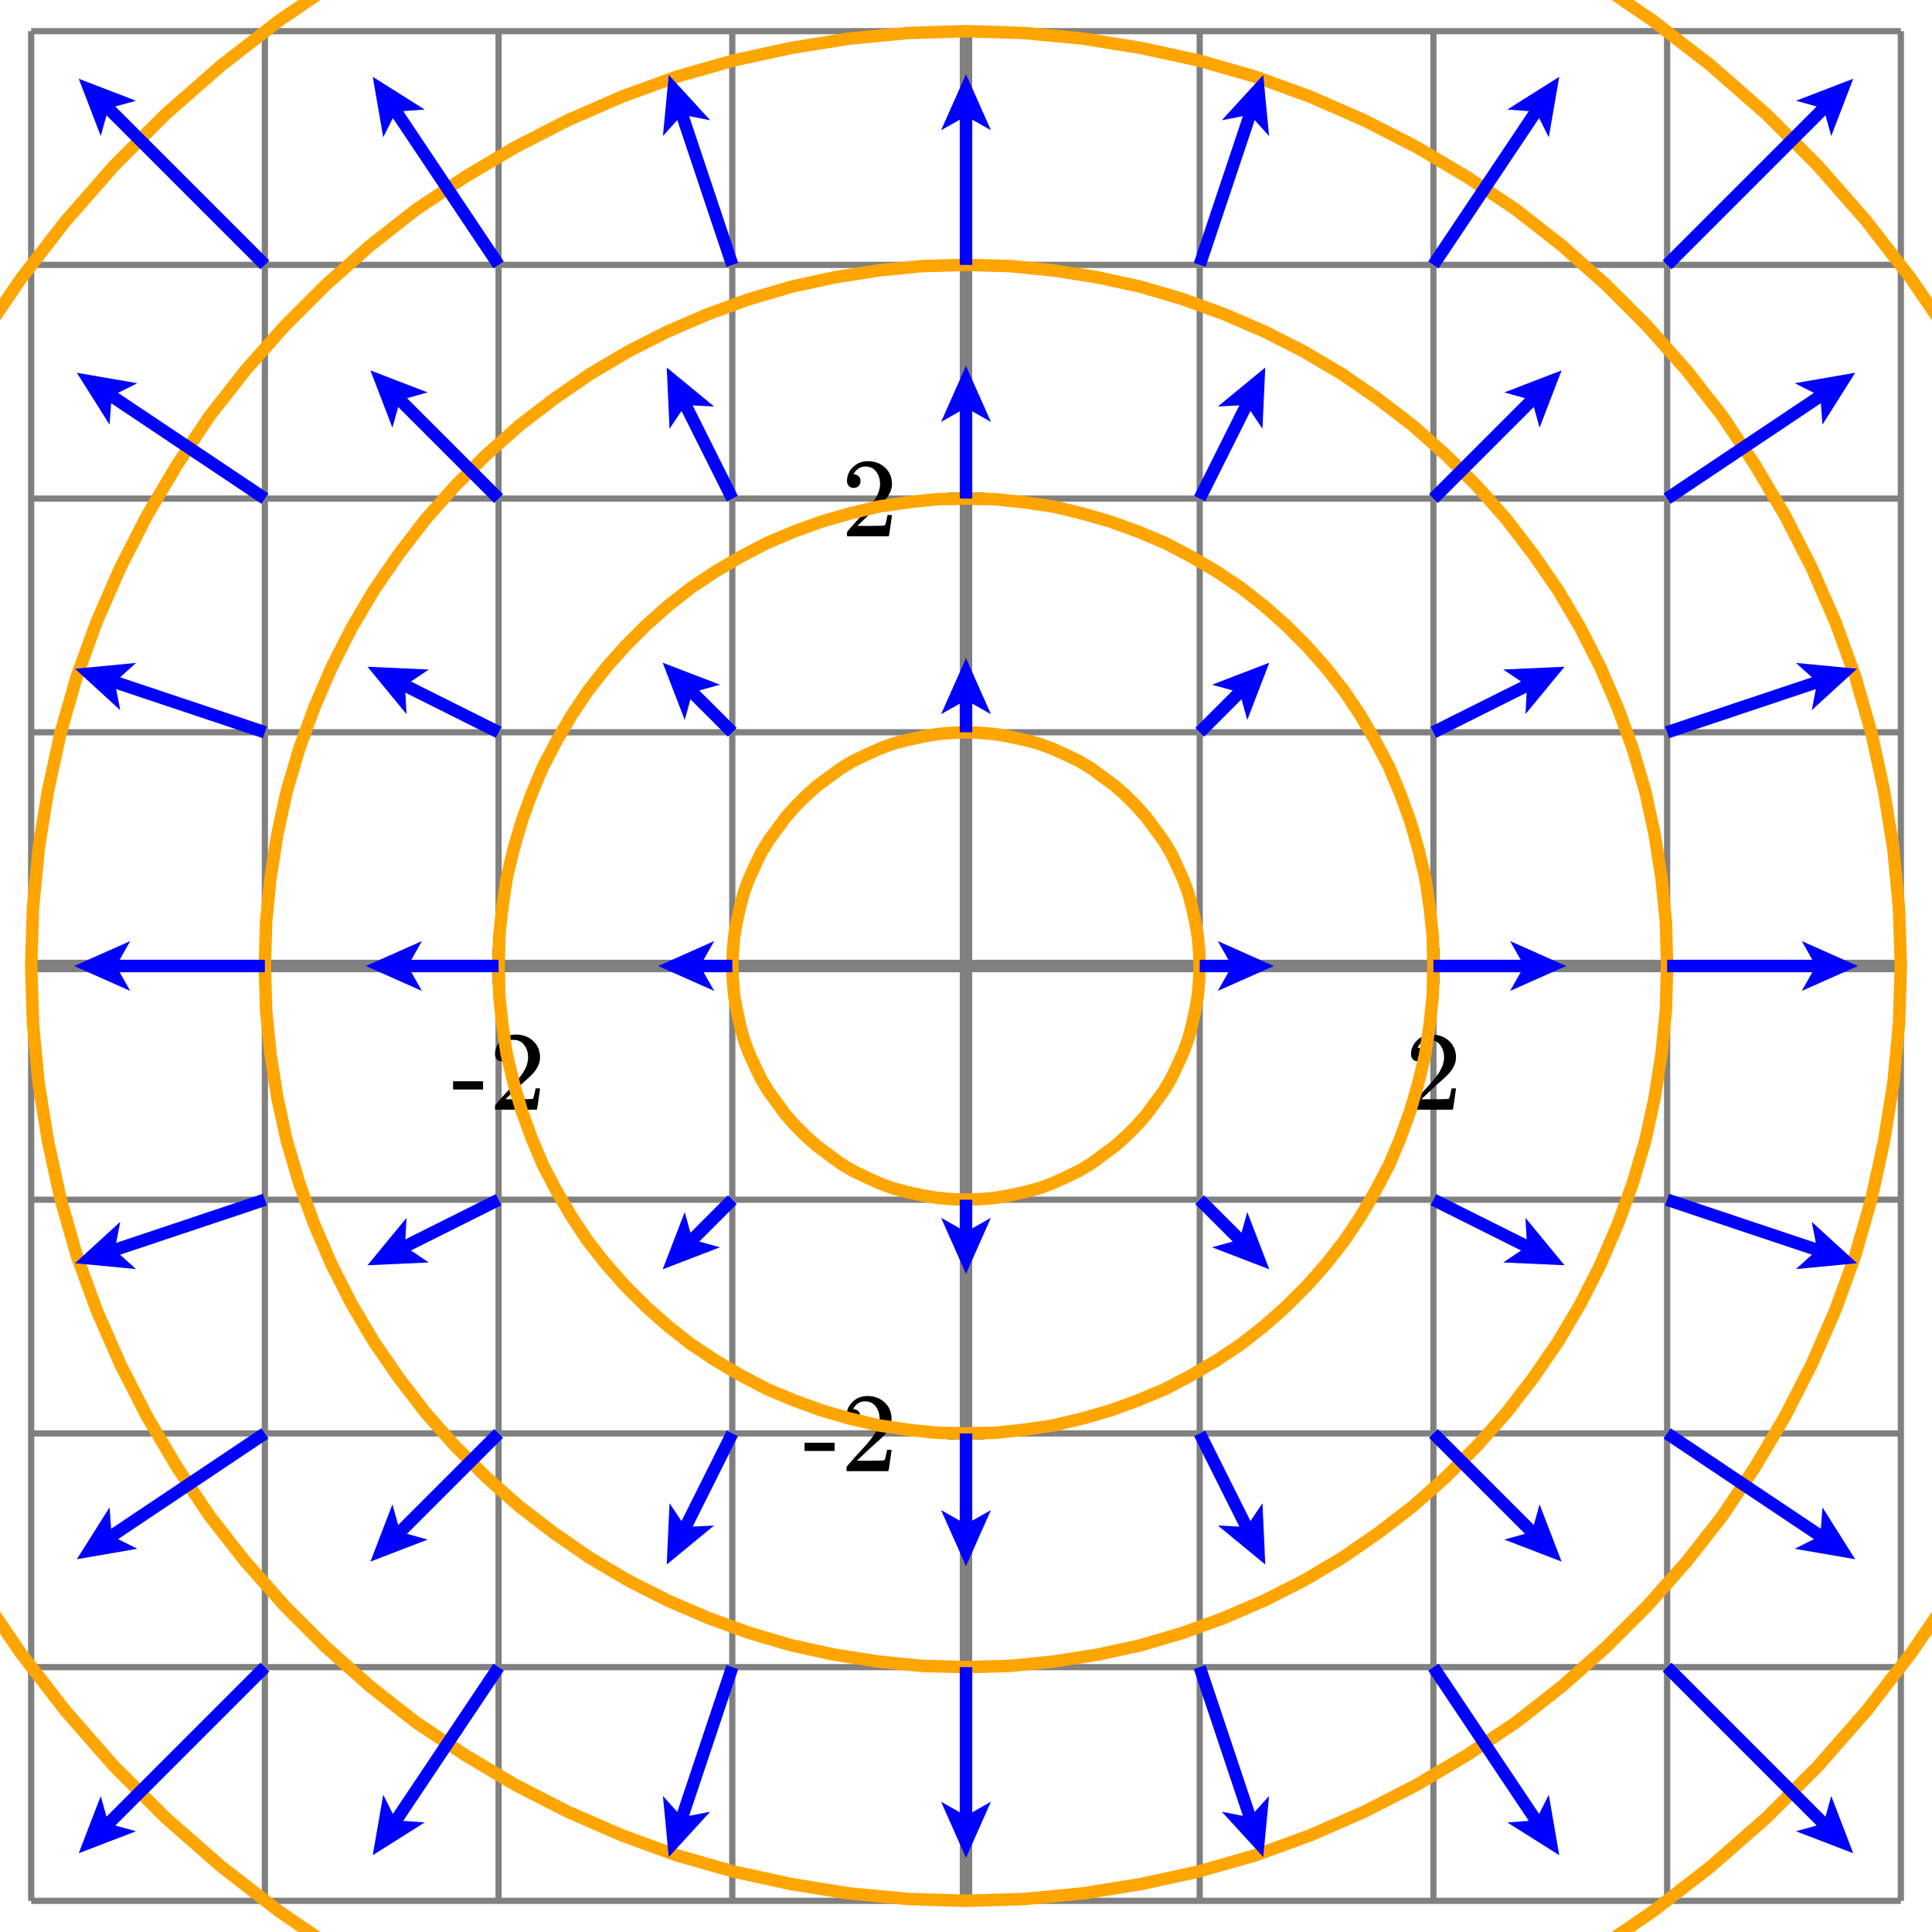 <svg xmlns="http://www.w3.org/2000/svg" id="diagram" width="310" height="310">
  <defs>
    <clipPath id="clipPath-0">
      <rect x="5.0" y="5.0" width="300.0" height="300.0"/>
    </clipPath>
    <clipPath id="clipPath-1">
      <rect x="5.0" y="5.0" width="300.0" height="300.0"/>
    </clipPath>
    <marker id="arrow-head-end-2_None_24_60-blue" markerWidth="9.0" markerHeight="8.0" markerUnits="userSpaceOnUse" orient="auto-start-reverse" refX="6.5" refY="4.0">
      <path d="M 9.0 4.0L 0.0 8.0L 1.7 5.0L 1.7 3.0L 0.0 0.0Z" fill="blue" stroke="none"/>
    </marker>
    <marker id="arrow-head-end-2_None_24_60-blue-outline" markerWidth="13.0" markerHeight="12.0" markerUnits="userSpaceOnUse" orient="auto-start-reverse" refX="8.5" refY="6.0">
      <path d="M 11.8 7.8 L 2.8 11.8 A 2 2 0 0 1 0.0 10.0 L 0.0 2.0 A 2 2 0 0 1 2.8 0.2 L 11.8 4.2 A 2 2 0 0 1 11.8 7.8 Z" fill="white" stroke="none"/>
    </marker>
  </defs>
  <g id="grid-axes">
    <g id="grid" stroke="gray" stroke-width="1">
      <line id="line-0" x1="5.0" y1="305.0" x2="5.0" y2="5.0"/>
      <line id="line-1" x1="42.5" y1="305.0" x2="42.5" y2="5.0"/>
      <line id="line-2" x1="80.0" y1="305.0" x2="80.0" y2="5.0"/>
      <line id="line-3" x1="117.5" y1="305.0" x2="117.5" y2="5.0"/>
      <line id="line-4" x1="155.0" y1="305.0" x2="155.0" y2="5.0"/>
      <line id="line-5" x1="192.5" y1="305.0" x2="192.5" y2="5.0"/>
      <line id="line-6" x1="230.0" y1="305.0" x2="230.0" y2="5.0"/>
      <line id="line-7" x1="267.5" y1="305.0" x2="267.5" y2="5.0"/>
      <line id="line-8" x1="305.0" y1="305.0" x2="305.0" y2="5.0"/>
      <line id="line-9" x1="5.0" y1="305.0" x2="305.0" y2="305.0"/>
      <line id="line-10" x1="5.0" y1="267.5" x2="305.0" y2="267.5"/>
      <line id="line-11" x1="5.0" y1="230.0" x2="305.0" y2="230.0"/>
      <line id="line-12" x1="5.0" y1="192.5" x2="305.0" y2="192.5"/>
      <line id="line-13" x1="5.0" y1="155.0" x2="305.0" y2="155.0"/>
      <line id="line-14" x1="5.0" y1="117.5" x2="305.0" y2="117.5"/>
      <line id="line-15" x1="5.0" y1="80.0" x2="305.0" y2="80.0"/>
      <line id="line-16" x1="5.0" y1="42.5" x2="305.0" y2="42.5"/>
      <line id="line-17" x1="5.0" y1="5.0" x2="305.0" y2="5.0"/>
    </g>
    <g id="axes" stroke="gray" stroke-width="2">
      <line id="line-18" x1="5.0" y1="155.0" x2="305.0" y2="155.0" stroke="gray" stroke-width="2"/>
      <g>
        <line id="line-19" x1="80.0" y1="158.0" x2="80.0" y2="152.0"/>
        <line id="line-20" x1="230.0" y1="158.0" x2="230.0" y2="152.0"/>
      </g>
      <line id="line-21" x1="155.0" y1="305.0" x2="155.0" y2="5.0" stroke="gray" stroke-width="2"/>
      <g>
        <line id="line-22" x1="152.0" y1="230.0" x2="158.0" y2="230.0"/>
        <line id="line-23" x1="152.0" y1="80.0" x2="158.0" y2="80.0"/>
      </g>
    </g>
    <g id="label-0" transform="translate(80.0,166.0) translate(-7.5,-0.0)">
      <g id="g-2">
        <svg xmlns:xlink="http://www.w3.org/1999/xlink" style="vertical-align: 0.000px" width="15.080px" height="12.056px" role="img" focusable="false" viewBox="0 -666 833 666" x="0.0" y="0.0">
          <defs>
            <path id="MJX-2-TEX-N-2D" d="M11 179V252H277V179H11Z"/>
            <path id="MJX-2-TEX-N-32" d="M109 429Q82 429 66 447T50 491Q50 562 103 614T235 666Q326 666 387 610T449 465Q449 422 429 383T381 315T301 241Q265 210 201 149L142 93L218 92Q375 92 385 97Q392 99 409 186V189H449V186Q448 183 436 95T421 3V0H50V19V31Q50 38 56 46T86 81Q115 113 136 137Q145 147 170 174T204 211T233 244T261 278T284 308T305 340T320 369T333 401T340 431T343 464Q343 527 309 573T212 619Q179 619 154 602T119 569T109 550Q109 549 114 549Q132 549 151 535T170 489Q170 464 154 447T109 429Z"/>
          </defs>
          <g stroke="currentColor" fill="currentColor" stroke-width="0" transform="scale(1,-1)">
            <g data-mml-node="math">
              <g data-mml-node="mtext" data-semantic-type="text" data-semantic-role="unknown" data-semantic-font="normal" data-semantic-annotation="clearspeak:unit" data-semantic-id="0" data-semantic-speech="hyphen 2">
                <use data-c="2D" xlink:href="#MJX-2-TEX-N-2D"/>
                <use data-c="32" xlink:href="#MJX-2-TEX-N-32" transform="translate(333,0)"/>
              </g>
            </g>
          </g>
        </svg>
      </g>
    </g>
    <g id="label-1" transform="translate(230.0,166.0) translate(-4.5,-0.0)">
      <g id="g-3">
        <svg xmlns:xlink="http://www.w3.org/1999/xlink" style="vertical-align: 0.000px" width="9.048px" height="12.056px" role="img" focusable="false" viewBox="0 -666 500 666" x="0.0" y="0.0">
          <defs>
            <path id="MJX-3-TEX-N-32" d="M109 429Q82 429 66 447T50 491Q50 562 103 614T235 666Q326 666 387 610T449 465Q449 422 429 383T381 315T301 241Q265 210 201 149L142 93L218 92Q375 92 385 97Q392 99 409 186V189H449V186Q448 183 436 95T421 3V0H50V19V31Q50 38 56 46T86 81Q115 113 136 137Q145 147 170 174T204 211T233 244T261 278T284 308T305 340T320 369T333 401T340 431T343 464Q343 527 309 573T212 619Q179 619 154 602T119 569T109 550Q109 549 114 549Q132 549 151 535T170 489Q170 464 154 447T109 429Z"/>
          </defs>
          <g stroke="currentColor" fill="currentColor" stroke-width="0" transform="scale(1,-1)">
            <g data-mml-node="math">
              <g data-mml-node="mtext" data-semantic-type="text" data-semantic-role="integer" data-semantic-font="normal" data-semantic-annotation="clearspeak:unit" data-semantic-id="0" data-semantic-speech="2">
                <use data-c="32" xlink:href="#MJX-3-TEX-N-32"/>
              </g>
            </g>
          </g>
        </svg>
      </g>
    </g>
    <g id="label-2" transform="translate(144.0,230.0) translate(-15.1,-6.0)">
      <g id="g-4">
        <svg xmlns:xlink="http://www.w3.org/1999/xlink" style="vertical-align: 0.000px" width="15.080px" height="12.056px" role="img" focusable="false" viewBox="0 -666 833 666" x="0.0" y="0.0">
          <defs>
            <path id="MJX-4-TEX-N-2D" d="M11 179V252H277V179H11Z"/>
            <path id="MJX-4-TEX-N-32" d="M109 429Q82 429 66 447T50 491Q50 562 103 614T235 666Q326 666 387 610T449 465Q449 422 429 383T381 315T301 241Q265 210 201 149L142 93L218 92Q375 92 385 97Q392 99 409 186V189H449V186Q448 183 436 95T421 3V0H50V19V31Q50 38 56 46T86 81Q115 113 136 137Q145 147 170 174T204 211T233 244T261 278T284 308T305 340T320 369T333 401T340 431T343 464Q343 527 309 573T212 619Q179 619 154 602T119 569T109 550Q109 549 114 549Q132 549 151 535T170 489Q170 464 154 447T109 429Z"/>
          </defs>
          <g stroke="currentColor" fill="currentColor" stroke-width="0" transform="scale(1,-1)">
            <g data-mml-node="math">
              <g data-mml-node="mtext" data-semantic-type="text" data-semantic-role="unknown" data-semantic-font="normal" data-semantic-annotation="clearspeak:unit" data-semantic-id="0" data-semantic-speech="hyphen 2">
                <use data-c="2D" xlink:href="#MJX-4-TEX-N-2D"/>
                <use data-c="32" xlink:href="#MJX-4-TEX-N-32" transform="translate(333,0)"/>
              </g>
            </g>
          </g>
        </svg>
      </g>
    </g>
    <g id="label-3" transform="translate(144.0,80.0) translate(-9.0,-6.0)">
      <g id="g-5">
        <svg xmlns:xlink="http://www.w3.org/1999/xlink" style="vertical-align: 0.000px" width="9.048px" height="12.056px" role="img" focusable="false" viewBox="0 -666 500 666" x="0.0" y="0.0">
          <defs>
            <path id="MJX-5-TEX-N-32" d="M109 429Q82 429 66 447T50 491Q50 562 103 614T235 666Q326 666 387 610T449 465Q449 422 429 383T381 315T301 241Q265 210 201 149L142 93L218 92Q375 92 385 97Q392 99 409 186V189H449V186Q448 183 436 95T421 3V0H50V19V31Q50 38 56 46T86 81Q115 113 136 137Q145 147 170 174T204 211T233 244T261 278T284 308T305 340T320 369T333 401T340 431T343 464Q343 527 309 573T212 619Q179 619 154 602T119 569T109 550Q109 549 114 549Q132 549 151 535T170 489Q170 464 154 447T109 429Z"/>
          </defs>
          <g stroke="currentColor" fill="currentColor" stroke-width="0" transform="scale(1,-1)">
            <g data-mml-node="math">
              <g data-mml-node="mtext" data-semantic-type="text" data-semantic-role="integer" data-semantic-font="normal" data-semantic-annotation="clearspeak:unit" data-semantic-id="0" data-semantic-speech="2">
                <use data-c="32" xlink:href="#MJX-5-TEX-N-32"/>
              </g>
            </g>
          </g>
        </svg>
      </g>
    </g>
  </g>
  <g id="g-0">
    <path id="path-0-k=1" d="M 192.5 155.0 L 192.4 152.6 L 192.2 150.3 L 191.8 148.0 L 191.3 145.7 L 190.7 143.4 L 189.9 141.2 L 188.9 139.0 L 187.9 136.9 L 186.7 134.9 L 185.3 133.0 L 183.9 131.1 L 182.3 129.3 L 180.7 127.7 L 178.9 126.1 L 177.0 124.7 L 175.1 123.3 L 173.1 122.1 L 171.0 121.1 L 168.8 120.1 L 166.6 119.3 L 164.3 118.7 L 162.0 118.2 L 159.7 117.8 L 157.4 117.6 L 155.0 117.5 L 152.6 117.6 L 150.3 117.8 L 148.0 118.2 L 145.7 118.7 L 143.4 119.3 L 141.2 120.1 L 139.0 121.1 L 136.9 122.1 L 134.9 123.3 L 133.0 124.7 L 131.1 126.1 L 129.3 127.7 L 127.7 129.3 L 126.1 131.1 L 124.7 133.0 L 123.3 134.9 L 122.1 136.9 L 121.1 139.0 L 120.1 141.2 L 119.3 143.4 L 118.7 145.7 L 118.2 148.0 L 117.8 150.3 L 117.6 152.6 L 117.5 155.0 L 117.6 157.4 L 117.8 159.7 L 118.2 162.0 L 118.7 164.3 L 119.3 166.6 L 120.1 168.8 L 121.1 171.0 L 122.1 173.1 L 123.3 175.1 L 124.7 177.0 L 126.1 178.9 L 127.7 180.7 L 129.3 182.3 L 131.1 183.9 L 133.0 185.3 L 134.9 186.7 L 136.9 187.9 L 139.0 188.9 L 141.2 189.9 L 143.4 190.7 L 145.7 191.3 L 148.0 191.8 L 150.3 192.2 L 152.6 192.4 L 155.0 192.5 L 157.4 192.4 L 159.7 192.2 L 162.0 191.8 L 164.3 191.3 L 166.6 190.7 L 168.8 189.9 L 171.0 188.9 L 173.1 187.9 L 175.1 186.7 L 177.0 185.3 L 178.9 183.9 L 180.7 182.3 L 182.3 180.7 L 183.9 178.9 L 185.3 177.0 L 186.7 175.1 L 187.9 173.1 L 188.9 171.0 L 189.9 168.8 L 190.7 166.6 L 191.3 164.3 L 191.8 162.0 L 192.2 159.7 L 192.4 157.4 Z" stroke="orange" stroke-width="2" fill="none"/>
    <path id="path-1-k=2" d="M 230.0 155.0 L 229.9 150.3 L 229.4 145.6 L 228.7 140.9 L 227.6 136.3 L 226.3 131.8 L 224.7 127.4 L 222.9 123.1 L 220.7 118.9 L 218.3 114.8 L 215.7 110.9 L 212.8 107.2 L 209.7 103.7 L 206.3 100.3 L 202.8 97.2 L 199.1 94.3 L 195.2 91.7 L 191.1 89.3 L 186.9 87.1 L 182.6 85.3 L 178.2 83.7 L 173.7 82.4 L 169.1 81.3 L 164.4 80.6 L 159.7 80.1 L 155.0 80.0 L 150.3 80.1 L 145.6 80.6 L 140.9 81.3 L 136.3 82.4 L 131.8 83.7 L 127.4 85.3 L 123.1 87.1 L 118.9 89.3 L 114.8 91.7 L 110.9 94.3 L 107.2 97.2 L 103.7 100.3 L 100.3 103.7 L 97.2 107.2 L 94.3 110.9 L 91.7 114.8 L 89.3 118.9 L 87.1 123.1 L 85.3 127.4 L 83.7 131.8 L 82.4 136.3 L 81.3 140.9 L 80.6 145.6 L 80.1 150.3 L 80.0 155.0 L 80.1 159.7 L 80.6 164.4 L 81.3 169.1 L 82.4 173.7 L 83.7 178.2 L 85.3 182.6 L 87.1 186.9 L 89.3 191.1 L 91.7 195.2 L 94.3 199.1 L 97.2 202.8 L 100.3 206.3 L 103.7 209.7 L 107.2 212.8 L 110.9 215.7 L 114.8 218.3 L 118.9 220.7 L 123.1 222.9 L 127.4 224.7 L 131.8 226.3 L 136.3 227.6 L 140.9 228.7 L 145.6 229.4 L 150.3 229.9 L 155.0 230.0 L 159.7 229.9 L 164.4 229.4 L 169.1 228.7 L 173.7 227.6 L 178.2 226.3 L 182.6 224.7 L 186.9 222.9 L 191.1 220.7 L 195.2 218.3 L 199.1 215.7 L 202.8 212.8 L 206.3 209.7 L 209.7 206.3 L 212.8 202.8 L 215.7 199.1 L 218.3 195.2 L 220.7 191.1 L 222.9 186.9 L 224.7 182.6 L 226.3 178.2 L 227.6 173.7 L 228.7 169.1 L 229.4 164.4 L 229.9 159.7 Z" stroke="orange" stroke-width="2" fill="none"/>
    <path id="path-2-k=3" d="M 267.5 155.0 L 267.3 147.9 L 266.6 140.9 L 265.5 133.9 L 264.0 127.0 L 262.0 120.2 L 259.6 113.6 L 256.8 107.1 L 253.6 100.8 L 250.0 94.7 L 246.0 88.9 L 241.7 83.3 L 237.0 78.0 L 232.0 73.0 L 226.7 68.3 L 221.1 64.0 L 215.3 60.0 L 209.2 56.4 L 202.9 53.2 L 196.4 50.4 L 189.8 48.0 L 183.0 46.0 L 176.1 44.5 L 169.1 43.4 L 162.1 42.7 L 155.0 42.5 L 147.9 42.7 L 140.9 43.4 L 133.9 44.5 L 127.0 46.0 L 120.2 48.0 L 113.6 50.4 L 107.1 53.2 L 100.8 56.4 L 94.7 60.0 L 88.9 64.0 L 83.3 68.3 L 78.0 73.0 L 73.0 78.0 L 68.3 83.3 L 64.0 88.9 L 60.0 94.7 L 56.4 100.8 L 53.2 107.1 L 50.4 113.6 L 48.0 120.2 L 46.0 127.0 L 44.5 133.9 L 43.4 140.9 L 42.7 147.9 L 42.5 155.0 L 42.7 162.1 L 43.4 169.1 L 44.5 176.1 L 46.0 183.0 L 48.0 189.8 L 50.4 196.4 L 53.2 202.9 L 56.4 209.2 L 60.0 215.3 L 64.0 221.1 L 68.3 226.7 L 73.0 232.0 L 78.0 237.0 L 83.3 241.7 L 88.9 246.0 L 94.7 250.0 L 100.8 253.6 L 107.1 256.8 L 113.6 259.6 L 120.2 262.0 L 127.0 264.0 L 133.9 265.5 L 140.9 266.6 L 147.9 267.3 L 155.0 267.5 L 162.1 267.3 L 169.1 266.6 L 176.1 265.5 L 183.0 264.0 L 189.8 262.0 L 196.4 259.6 L 202.9 256.8 L 209.2 253.6 L 215.3 250.0 L 221.1 246.0 L 226.7 241.7 L 232.0 237.0 L 237.0 232.0 L 241.7 226.7 L 246.0 221.1 L 250.0 215.3 L 253.6 209.2 L 256.8 202.9 L 259.6 196.4 L 262.0 189.8 L 264.0 183.0 L 265.5 176.1 L 266.6 169.1 L 267.3 162.1 Z" stroke="orange" stroke-width="2" fill="none"/>
    <path id="path-3-k=4" d="M 305.0 155.0 L 304.7 145.6 L 303.8 136.2 L 302.3 126.9 L 300.3 117.7 L 297.7 108.6 L 294.5 99.8 L 290.7 91.1 L 286.4 82.7 L 281.6 74.6 L 276.4 66.8 L 270.6 59.4 L 264.3 52.3 L 257.7 45.7 L 250.6 39.4 L 243.2 33.6 L 235.4 28.4 L 227.3 23.6 L 218.9 19.3 L 210.2 15.5 L 201.4 12.3 L 192.3 9.7 L 183.1 7.7 L 173.8 6.2 L 164.4 5.3 L 155.0 5.0 L 145.6 5.3 L 136.2 6.2 L 126.9 7.7 L 117.7 9.7 L 108.6 12.3 L 99.8 15.5 L 91.1 19.3 L 82.7 23.6 L 74.6 28.4 L 66.8 33.6 L 59.4 39.4 L 52.3 45.7 L 45.7 52.3 L 39.4 59.4 L 33.6 66.8 L 28.4 74.6 L 23.6 82.7 L 19.3 91.1 L 15.5 99.8 L 12.3 108.6 L 9.7 117.7 L 7.7 126.9 L 6.2 136.2 L 5.3 145.6 L 5.0 155.0 L 5.3 164.4 L 6.2 173.8 L 7.7 183.1 L 9.7 192.3 L 12.3 201.4 L 15.5 210.2 L 19.3 218.9 L 23.6 227.3 L 28.4 235.4 L 33.6 243.2 L 39.4 250.6 L 45.7 257.7 L 52.3 264.3 L 59.4 270.6 L 66.8 276.4 L 74.6 281.6 L 82.7 286.4 L 91.1 290.7 L 99.8 294.5 L 108.6 297.7 L 117.7 300.3 L 126.9 302.3 L 136.2 303.8 L 145.6 304.7 L 155.0 305.0 L 164.4 304.7 L 173.8 303.8 L 183.1 302.3 L 192.3 300.3 L 201.4 297.7 L 210.2 294.5 L 218.9 290.7 L 227.3 286.4 L 235.4 281.6 L 243.2 276.4 L 250.6 270.6 L 257.7 264.3 L 264.3 257.7 L 270.6 250.6 L 276.4 243.2 L 281.6 235.4 L 286.4 227.3 L 290.7 218.9 L 294.5 210.2 L 297.7 201.4 L 300.3 192.3 L 302.3 183.1 L 303.8 173.8 L 304.7 164.4 Z" stroke="orange" stroke-width="2" fill="none"/>
    <path id="path-4-k=5" d="M 342.5 155.0 L 342.1 143.2 L 341.0 131.5 L 339.2 119.9 L 336.6 108.4 L 333.3 97.1 L 329.3 86.0 L 324.7 75.2 L 319.3 64.7 L 313.3 54.5 L 306.7 44.8 L 299.5 35.5 L 291.7 26.6 L 283.4 18.3 L 274.5 10.5 L 265.2 3.3 L 255.5 -3.3 L 245.3 -9.3 L 234.8 -14.7 L 224.0 -19.3 L 212.9 -23.3 L 201.6 -26.6 L 190.1 -29.2 L 178.5 -31.0 L 166.8 -32.1 L 155.0 -32.5 L 143.2 -32.1 L 131.5 -31.0 L 119.9 -29.2 L 108.4 -26.6 L 97.1 -23.3 L 86.0 -19.3 L 75.2 -14.7 L 64.7 -9.3 L 54.5 -3.3 L 44.8 3.3 L 35.5 10.5 L 26.6 18.3 L 18.3 26.6 L 10.5 35.5 L 3.3 44.8 L -3.3 54.5 L -9.3 64.7 L -14.7 75.2 L -19.3 86.0 L -23.3 97.1 L -26.6 108.4 L -29.2 119.9 L -31.0 131.5 L -32.1 143.2 L -32.5 155.0 L -32.1 166.8 L -31.0 178.5 L -29.2 190.1 L -26.6 201.6 L -23.3 212.9 L -19.3 224.0 L -14.7 234.8 L -9.3 245.3 L -3.3 255.5 L 3.3 265.2 L 10.5 274.5 L 18.3 283.4 L 26.6 291.7 L 35.5 299.5 L 44.8 306.7 L 54.5 313.3 L 64.7 319.3 L 75.2 324.7 L 86.0 329.3 L 97.1 333.3 L 108.4 336.6 L 119.9 339.2 L 131.5 341.0 L 143.2 342.1 L 155.0 342.5 L 166.8 342.1 L 178.5 341.0 L 190.1 339.2 L 201.6 336.6 L 212.9 333.3 L 224.0 329.3 L 234.8 324.7 L 245.3 319.3 L 255.5 313.3 L 265.2 306.7 L 274.5 299.5 L 283.4 291.7 L 291.7 283.4 L 299.5 274.5 L 306.7 265.2 L 313.3 255.5 L 319.3 245.3 L 324.7 234.8 L 329.3 224.0 L 333.3 212.9 L 336.6 201.6 L 339.2 190.1 L 341.0 178.5 L 342.1 166.8 Z" stroke="orange" stroke-width="2" fill="none"/>
    <path id="path-5-k=6" d="M 380.0 155.0 L 379.6 140.9 L 378.2 126.8 L 376.0 112.8 L 372.9 99.0 L 369.0 85.5 L 364.2 72.2 L 358.6 59.2 L 352.2 46.6 L 345.0 34.4 L 337.0 22.7 L 328.4 11.6 L 319.0 1.0 L 309.0 -9.0 L 298.4 -18.4 L 287.3 -27.0 L 275.6 -35.0 L 263.4 -42.2 L 250.8 -48.6 L 237.8 -54.2 L 224.5 -59.0 L 211.0 -62.9 L 197.2 -66.0 L 183.2 -68.2 L 169.1 -69.6 L 155.0 -70.0 L 140.9 -69.6 L 126.8 -68.2 L 112.8 -66.0 L 99.0 -62.9 L 85.5 -59.0 L 72.2 -54.2 L 59.2 -48.6 L 46.6 -42.2 L 34.4 -35.0 L 22.7 -27.0 L 11.6 -18.4 L 1.0 -9.0 L -9.0 1.0 L -18.4 11.6 L -27.0 22.7 L -35.0 34.4 L -42.2 46.6 L -48.6 59.2 L -54.2 72.2 L -59.0 85.5 L -62.9 99.0 L -66.0 112.8 L -68.2 126.8 L -69.6 140.9 L -70.0 155.0 L -69.6 169.1 L -68.2 183.2 L -66.0 197.2 L -62.9 211.0 L -59.0 224.5 L -54.2 237.8 L -48.6 250.8 L -42.2 263.4 L -35.0 275.6 L -27.0 287.3 L -18.4 298.4 L -9.0 309.0 L 1.0 319.0 L 11.6 328.4 L 22.7 337.0 L 34.4 345.0 L 46.6 352.2 L 59.2 358.6 L 72.2 364.2 L 85.5 369.0 L 99.0 372.9 L 112.8 376.0 L 126.8 378.2 L 140.9 379.6 L 155.0 380.0 L 169.1 379.6 L 183.2 378.2 L 197.2 376.0 L 211.0 372.9 L 224.5 369.0 L 237.8 364.2 L 250.8 358.6 L 263.4 352.2 L 275.6 345.0 L 287.3 337.0 L 298.4 328.4 L 309.0 319.0 L 319.0 309.0 L 328.4 298.4 L 337.0 287.3 L 345.0 275.6 L 352.2 263.4 L 358.6 250.8 L 364.2 237.8 L 369.0 224.5 L 372.9 211.0 L 376.0 197.2 L 378.2 183.2 L 379.6 169.1 Z" stroke="orange" stroke-width="2" fill="none"/>
  </g>
  <g id="g-1">
    <line id="line-24" x1="42.5" y1="267.5" x2="14.4" y2="295.6" stroke="blue" stroke-width="2" fill="none" marker-end="url(#arrow-head-end-2_None_24_60-blue)"/>
    <line id="line-25" x1="42.5" y1="230.0" x2="14.4" y2="248.8" stroke="blue" stroke-width="2" fill="none" marker-end="url(#arrow-head-end-2_None_24_60-blue)"/>
    <line id="line-26" x1="42.5" y1="192.5" x2="14.4" y2="201.9" stroke="blue" stroke-width="2" fill="none" marker-end="url(#arrow-head-end-2_None_24_60-blue)"/>
    <line id="line-27" x1="42.5" y1="155.0" x2="14.4" y2="155.0" stroke="blue" stroke-width="2" fill="none" marker-end="url(#arrow-head-end-2_None_24_60-blue)"/>
    <line id="line-28" x1="42.5" y1="117.5" x2="14.4" y2="108.1" stroke="blue" stroke-width="2" fill="none" marker-end="url(#arrow-head-end-2_None_24_60-blue)"/>
    <line id="line-29" x1="42.5" y1="80.0" x2="14.4" y2="61.2" stroke="blue" stroke-width="2" fill="none" marker-end="url(#arrow-head-end-2_None_24_60-blue)"/>
    <line id="line-30" x1="42.5" y1="42.5" x2="14.4" y2="14.4" stroke="blue" stroke-width="2" fill="none" marker-end="url(#arrow-head-end-2_None_24_60-blue)"/>
    <line id="line-31" x1="80.0" y1="267.5" x2="61.2" y2="295.6" stroke="blue" stroke-width="2" fill="none" marker-end="url(#arrow-head-end-2_None_24_60-blue)"/>
    <line id="line-32" x1="80.0" y1="230.0" x2="61.2" y2="248.8" stroke="blue" stroke-width="2" fill="none" marker-end="url(#arrow-head-end-2_None_24_60-blue)"/>
    <line id="line-33" x1="80.0" y1="192.5" x2="61.2" y2="201.9" stroke="blue" stroke-width="2" fill="none" marker-end="url(#arrow-head-end-2_None_24_60-blue)"/>
    <line id="line-34" x1="80.0" y1="155.0" x2="61.2" y2="155.0" stroke="blue" stroke-width="2" fill="none" marker-end="url(#arrow-head-end-2_None_24_60-blue)"/>
    <line id="line-35" x1="80.0" y1="117.5" x2="61.2" y2="108.1" stroke="blue" stroke-width="2" fill="none" marker-end="url(#arrow-head-end-2_None_24_60-blue)"/>
    <line id="line-36" x1="80.0" y1="80.0" x2="61.2" y2="61.2" stroke="blue" stroke-width="2" fill="none" marker-end="url(#arrow-head-end-2_None_24_60-blue)"/>
    <line id="line-37" x1="80.0" y1="42.5" x2="61.2" y2="14.4" stroke="blue" stroke-width="2" fill="none" marker-end="url(#arrow-head-end-2_None_24_60-blue)"/>
    <line id="line-38" x1="117.5" y1="267.5" x2="108.1" y2="295.6" stroke="blue" stroke-width="2" fill="none" marker-end="url(#arrow-head-end-2_None_24_60-blue)"/>
    <line id="line-39" x1="117.5" y1="230.0" x2="108.1" y2="248.8" stroke="blue" stroke-width="2" fill="none" marker-end="url(#arrow-head-end-2_None_24_60-blue)"/>
    <line id="line-40" x1="117.5" y1="192.5" x2="108.1" y2="201.9" stroke="blue" stroke-width="2" fill="none" marker-end="url(#arrow-head-end-2_None_24_60-blue)"/>
    <line id="line-41" x1="117.5" y1="155.0" x2="108.1" y2="155.0" stroke="blue" stroke-width="2" fill="none" marker-end="url(#arrow-head-end-2_None_24_60-blue)"/>
    <line id="line-42" x1="117.5" y1="117.5" x2="108.1" y2="108.1" stroke="blue" stroke-width="2" fill="none" marker-end="url(#arrow-head-end-2_None_24_60-blue)"/>
    <line id="line-43" x1="117.5" y1="80.0" x2="108.1" y2="61.2" stroke="blue" stroke-width="2" fill="none" marker-end="url(#arrow-head-end-2_None_24_60-blue)"/>
    <line id="line-44" x1="117.5" y1="42.5" x2="108.1" y2="14.4" stroke="blue" stroke-width="2" fill="none" marker-end="url(#arrow-head-end-2_None_24_60-blue)"/>
    <line id="line-45" x1="155.0" y1="267.5" x2="155.0" y2="295.6" stroke="blue" stroke-width="2" fill="none" marker-end="url(#arrow-head-end-2_None_24_60-blue)"/>
    <line id="line-46" x1="155.0" y1="230.0" x2="155.0" y2="248.8" stroke="blue" stroke-width="2" fill="none" marker-end="url(#arrow-head-end-2_None_24_60-blue)"/>
    <line id="line-47" x1="155.0" y1="192.5" x2="155.0" y2="201.9" stroke="blue" stroke-width="2" fill="none" marker-end="url(#arrow-head-end-2_None_24_60-blue)"/>
    <line id="line-48" x1="155.0" y1="117.5" x2="155.0" y2="108.1" stroke="blue" stroke-width="2" fill="none" marker-end="url(#arrow-head-end-2_None_24_60-blue)"/>
    <line id="line-49" x1="155.0" y1="80.0" x2="155.0" y2="61.2" stroke="blue" stroke-width="2" fill="none" marker-end="url(#arrow-head-end-2_None_24_60-blue)"/>
    <line id="line-50" x1="155.0" y1="42.5" x2="155.0" y2="14.4" stroke="blue" stroke-width="2" fill="none" marker-end="url(#arrow-head-end-2_None_24_60-blue)"/>
    <line id="line-51" x1="192.5" y1="267.5" x2="201.9" y2="295.6" stroke="blue" stroke-width="2" fill="none" marker-end="url(#arrow-head-end-2_None_24_60-blue)"/>
    <line id="line-52" x1="192.5" y1="230.0" x2="201.9" y2="248.8" stroke="blue" stroke-width="2" fill="none" marker-end="url(#arrow-head-end-2_None_24_60-blue)"/>
    <line id="line-53" x1="192.5" y1="192.5" x2="201.9" y2="201.9" stroke="blue" stroke-width="2" fill="none" marker-end="url(#arrow-head-end-2_None_24_60-blue)"/>
    <line id="line-54" x1="192.5" y1="155.0" x2="201.9" y2="155.0" stroke="blue" stroke-width="2" fill="none" marker-end="url(#arrow-head-end-2_None_24_60-blue)"/>
    <line id="line-55" x1="192.5" y1="117.5" x2="201.9" y2="108.1" stroke="blue" stroke-width="2" fill="none" marker-end="url(#arrow-head-end-2_None_24_60-blue)"/>
    <line id="line-56" x1="192.5" y1="80.0" x2="201.9" y2="61.2" stroke="blue" stroke-width="2" fill="none" marker-end="url(#arrow-head-end-2_None_24_60-blue)"/>
    <line id="line-57" x1="192.5" y1="42.5" x2="201.9" y2="14.4" stroke="blue" stroke-width="2" fill="none" marker-end="url(#arrow-head-end-2_None_24_60-blue)"/>
    <line id="line-58" x1="230.0" y1="267.5" x2="248.8" y2="295.6" stroke="blue" stroke-width="2" fill="none" marker-end="url(#arrow-head-end-2_None_24_60-blue)"/>
    <line id="line-59" x1="230.0" y1="230.0" x2="248.8" y2="248.8" stroke="blue" stroke-width="2" fill="none" marker-end="url(#arrow-head-end-2_None_24_60-blue)"/>
    <line id="line-60" x1="230.0" y1="192.5" x2="248.8" y2="201.9" stroke="blue" stroke-width="2" fill="none" marker-end="url(#arrow-head-end-2_None_24_60-blue)"/>
    <line id="line-61" x1="230.0" y1="155.0" x2="248.8" y2="155.0" stroke="blue" stroke-width="2" fill="none" marker-end="url(#arrow-head-end-2_None_24_60-blue)"/>
    <line id="line-62" x1="230.0" y1="117.5" x2="248.8" y2="108.1" stroke="blue" stroke-width="2" fill="none" marker-end="url(#arrow-head-end-2_None_24_60-blue)"/>
    <line id="line-63" x1="230.0" y1="80.0" x2="248.8" y2="61.2" stroke="blue" stroke-width="2" fill="none" marker-end="url(#arrow-head-end-2_None_24_60-blue)"/>
    <line id="line-64" x1="230.0" y1="42.5" x2="248.8" y2="14.4" stroke="blue" stroke-width="2" fill="none" marker-end="url(#arrow-head-end-2_None_24_60-blue)"/>
    <line id="line-65" x1="267.5" y1="267.5" x2="295.6" y2="295.6" stroke="blue" stroke-width="2" fill="none" marker-end="url(#arrow-head-end-2_None_24_60-blue)"/>
    <line id="line-66" x1="267.5" y1="230.0" x2="295.6" y2="248.8" stroke="blue" stroke-width="2" fill="none" marker-end="url(#arrow-head-end-2_None_24_60-blue)"/>
    <line id="line-67" x1="267.5" y1="192.5" x2="295.6" y2="201.9" stroke="blue" stroke-width="2" fill="none" marker-end="url(#arrow-head-end-2_None_24_60-blue)"/>
    <line id="line-68" x1="267.5" y1="155.0" x2="295.6" y2="155.0" stroke="blue" stroke-width="2" fill="none" marker-end="url(#arrow-head-end-2_None_24_60-blue)"/>
    <line id="line-69" x1="267.5" y1="117.5" x2="295.6" y2="108.1" stroke="blue" stroke-width="2" fill="none" marker-end="url(#arrow-head-end-2_None_24_60-blue)"/>
    <line id="line-70" x1="267.5" y1="80.0" x2="295.6" y2="61.2" stroke="blue" stroke-width="2" fill="none" marker-end="url(#arrow-head-end-2_None_24_60-blue)"/>
    <line id="line-71" x1="267.5" y1="42.5" x2="295.6" y2="14.4" stroke="blue" stroke-width="2" fill="none" marker-end="url(#arrow-head-end-2_None_24_60-blue)"/>
  </g>
</svg>

